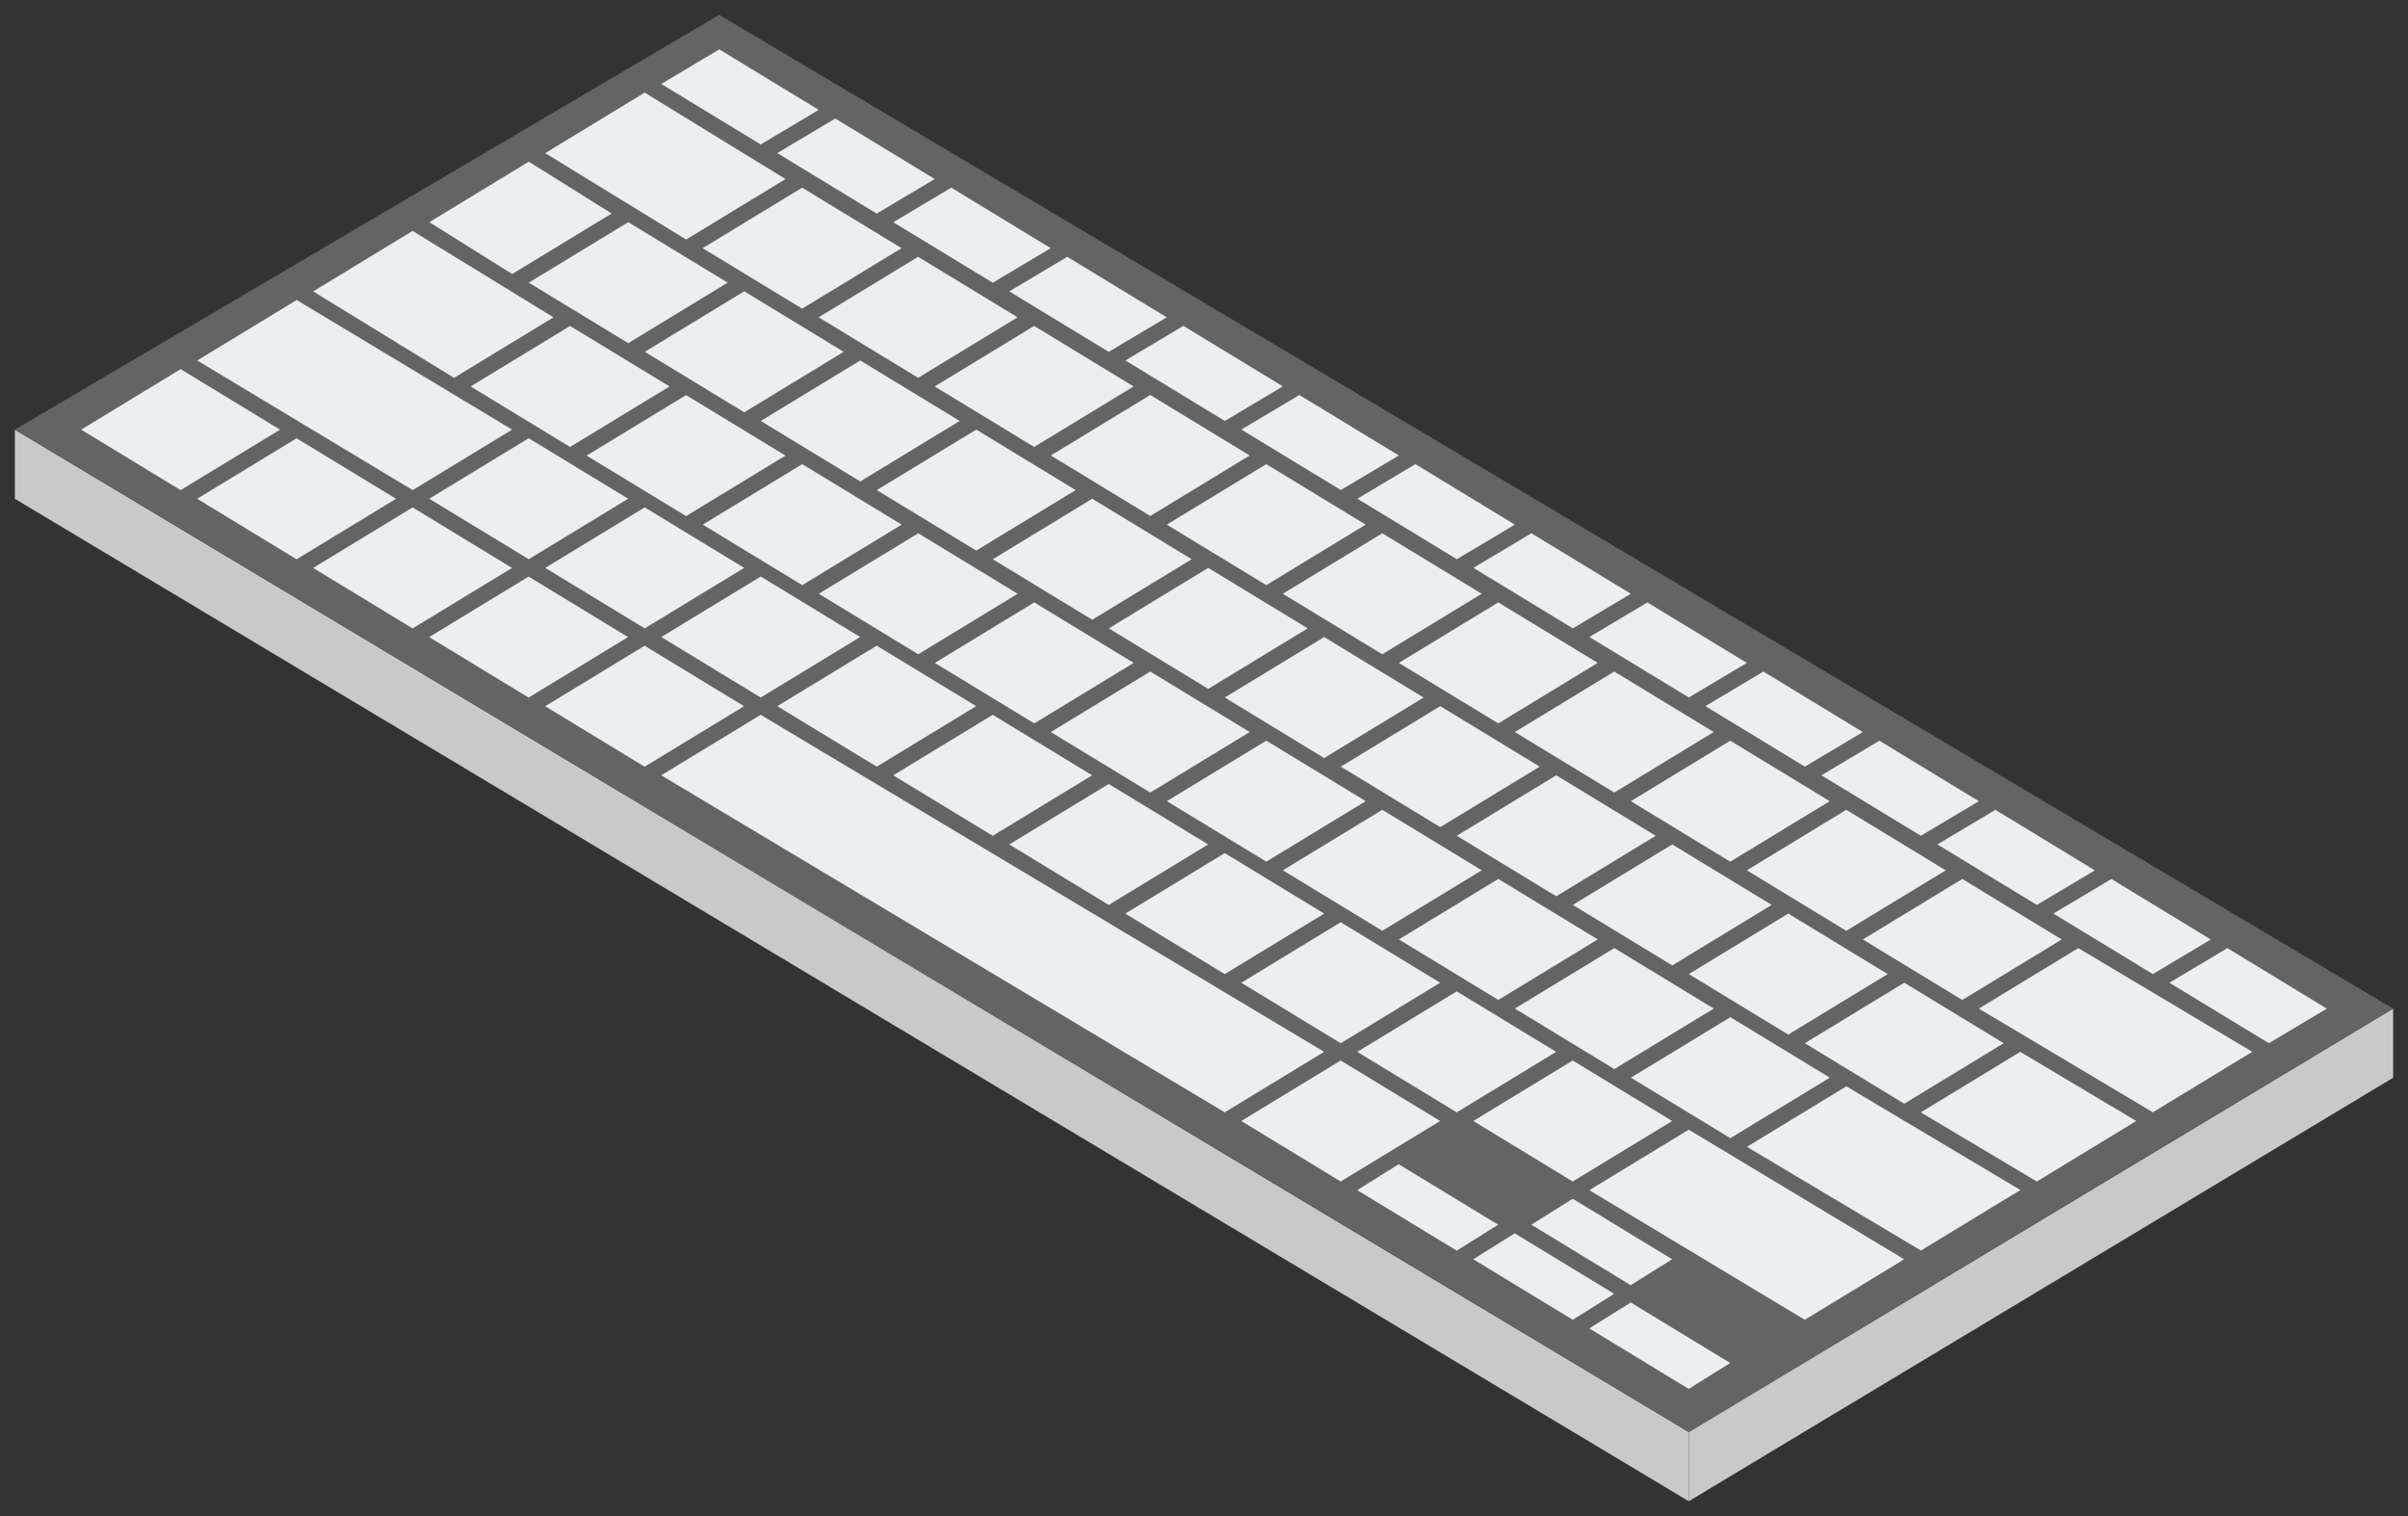 <svg xmlns="http://www.w3.org/2000/svg" xmlns:xlink="http://www.w3.org/1999/xlink" viewBox="0 0 81 51" fill="#fff" fill-rule="evenodd" stroke="#000" stroke-linecap="round" stroke-linejoin="round"><rect x="0" y="0" width="81" height="51" fill="#333333" stroke="none"/><use xlink:href="#A" x=".5" y=".5"/><symbol id="A" overflow="visible"><g stroke="none"><path d="M56.355 47.45L.75 14.15 24.148.37l55.605 33.014z" fill="#eceff1"/><g fill="#c9c9c9"><path d="M80 33.43L56.307 47.674V50L80 35.756z"/><path d="M56.307 50v-2.326L0 13.954v2.326L56.307 50"/></g><path fill="#646464" d="M56.307 47.674L0 13.953 23.693 0 80 33.43zM21.742 25.581l18.955 11.337 3.345-2.035-18.955-11.337zm50.732 6.977l3.345 2.035 1.951-1.163-3.345-2.035zm-3.902-2.326l3.345 2.035 1.951-1.163-3.345-2.035zm-3.902-2.326l3.345 2.035 1.951-1.163-3.345-2.035zm-3.902-2.326l3.345 2.035 1.951-1.163-3.345-2.035zm-3.902-2.326l3.345 2.035 1.951-1.163-3.345-2.035zm-3.902-2.326l3.345 2.035 1.951-1.163-3.345-2.035zm-3.902-2.326l3.345 2.035 1.951-1.163-3.345-2.035zm-3.902-2.326l3.345 2.035 1.951-1.163-3.345-2.035zm-3.902-2.326l3.345 2.035 1.951-1.163-3.345-2.035zm-3.902-2.325l3.345 2.035 1.951-1.163-3.345-2.035zM33.45 9.302l3.345 2.035 1.951-1.163-3.345-2.035zm-3.902-2.326l3.345 2.035 1.951-1.163-3.345-2.035zm-3.902-2.326l3.345 2.035 1.951-1.163-3.345-2.035zm-3.902-2.326l3.345 2.035 1.951-1.163-3.345-2.035zm44.32 31.105l5.854 3.488 3.345-2.035-5.854-3.488zm-3.902-2.326l3.345 2.035 3.345-2.035-3.345-2.035zm-3.902-2.326l3.345 2.035 3.345-2.035-3.345-2.035zm-3.902-2.326l3.345 2.035 3.345-2.035-3.345-2.035zm-3.902-2.326l3.345 2.035 3.345-2.035-3.345-2.035zm-3.902-2.326l3.345 2.035 3.345-2.035-3.345-2.035zm-3.902-2.325l3.345 2.035 3.345-2.035-3.345-2.035zm-3.902-2.326l3.345 2.035 3.345-2.035-3.345-2.035zm-3.902-2.326l3.345 2.035 3.345-2.035-3.345-2.035zM30.941 12.5l3.345 2.035 3.345-2.035-3.345-2.035zm-3.902-2.326l3.345 2.035 3.345-2.035-3.345-2.035zm-3.902-2.326l3.345 2.035 3.345-2.035-3.345-2.035zM17.84 4.651l4.739 2.907 3.345-2.035-4.739-2.907zm46.272 32.268l3.902 2.326 3.345-2.035-3.902-2.326zm-3.902-2.326l3.345 2.035 3.345-2.035-3.345-2.035zm-3.902-2.326l3.345 2.035 3.345-2.035-3.345-2.035zm-3.902-2.326l3.345 2.035 3.345-2.035-3.345-2.035zm-3.902-2.326l3.345 2.035 3.345-2.035-3.345-2.035zm-3.902-2.326l3.345 2.035 3.345-2.035-3.345-2.035zm-3.902-2.326L44.042 25l3.345-2.035-3.345-2.035zm-3.902-2.325l3.345 2.035 3.345-2.035-3.345-2.035zm-3.902-2.326l3.345 2.035 3.345-2.035-3.345-2.035zm-3.902-2.326l3.345 2.035 3.345-2.035-3.345-2.035zm-3.902-2.326l3.345 2.035 3.345-2.035-3.345-2.035zm-3.902-2.326l3.345 2.035 3.345-2.035-3.345-2.035zm-3.902-2.326l3.345 2.035 3.345-2.035-3.345-2.035zm-3.345-2.035l2.787 1.744 3.345-2.035-2.787-1.744zm40.418 28.779l3.345 2.035 3.345-2.035-3.345-2.035zm3.902 2.326l5.854 3.488 3.345-2.035-5.854-3.488zm-7.805-4.651l3.345 2.035 3.345-2.035-3.345-2.035zm-3.902-2.326l3.345 2.035 3.345-2.035-3.345-2.035zm-7.805-4.651l3.345 2.035 3.345-2.035-3.345-2.035zm3.902 2.326l3.345 2.035 3.345-2.035-3.345-2.035zm-11.707-6.977l3.345 2.035 3.345-2.035-3.345-2.035zm3.902 2.326l3.345 2.035 3.345-2.035-3.345-2.035zm-11.707-6.977l3.345 2.035 3.345-2.035-3.345-2.035zm3.902 2.326l3.345 2.035 3.345-2.035-3.345-2.035zM15.331 12.5l3.345 2.035 3.345-2.035-3.345-2.035zm3.902 2.326l3.345 2.035 3.345-2.035-3.345-2.035zm-9.199-5.523l4.739 2.907 3.345-2.035-4.739-2.907zm42.927 30.233l7.247 4.361 3.345-2.035-7.247-4.36zm-3.903-2.326l3.345 2.035 3.345-2.035-3.345-2.035zm-3.902-2.326l3.345 2.035 3.345-2.035-3.345-2.035zm-3.902-2.325l3.345 2.035 3.345-2.035-3.345-2.035zm-3.902-2.326l3.345 2.035 3.345-2.035-3.345-2.035zm-3.902-2.326l3.345 2.035 3.345-2.035-3.345-2.035zm-3.902-2.326l3.345 2.035 3.345-2.035-3.345-2.035zm-3.902-2.326l3.345 2.035 3.345-2.035-3.345-2.035zm-3.902-2.326l3.345 2.035 3.345-2.035-3.345-2.035zm-3.902-2.326l3.345 2.035 3.345-2.035-3.345-2.035zm-3.902-2.326l3.345 2.035 3.345-2.035-3.345-2.035zm-7.805-4.651l7.247 4.361 3.345-2.035-7.247-4.36zM2.23 13.953l3.345 2.035 3.345-2.035-3.345-2.035zm3.902 2.326l3.345 2.035 3.345-2.035-3.345-2.035zm3.902 2.326l3.345 2.035 3.345-2.035-3.345-2.035zm3.902 2.326l3.345 2.035 3.345-2.035-3.345-2.035zm3.902 2.326l3.345 2.035 3.345-2.035-3.345-2.035zm23.415 13.953l3.345 2.035 3.345-2.035-3.345-2.035zm9.756 3.488l3.345 2.035 1.394-.872-3.345-2.035zm-1.951 1.163l3.345 2.035 1.394-.872-3.345-2.035zm3.902 2.326l3.345 2.035 1.394-.872-3.345-2.035zm-7.805-4.651l3.345 2.035 1.394-.872-3.345-2.035z"/></g></symbol></svg>